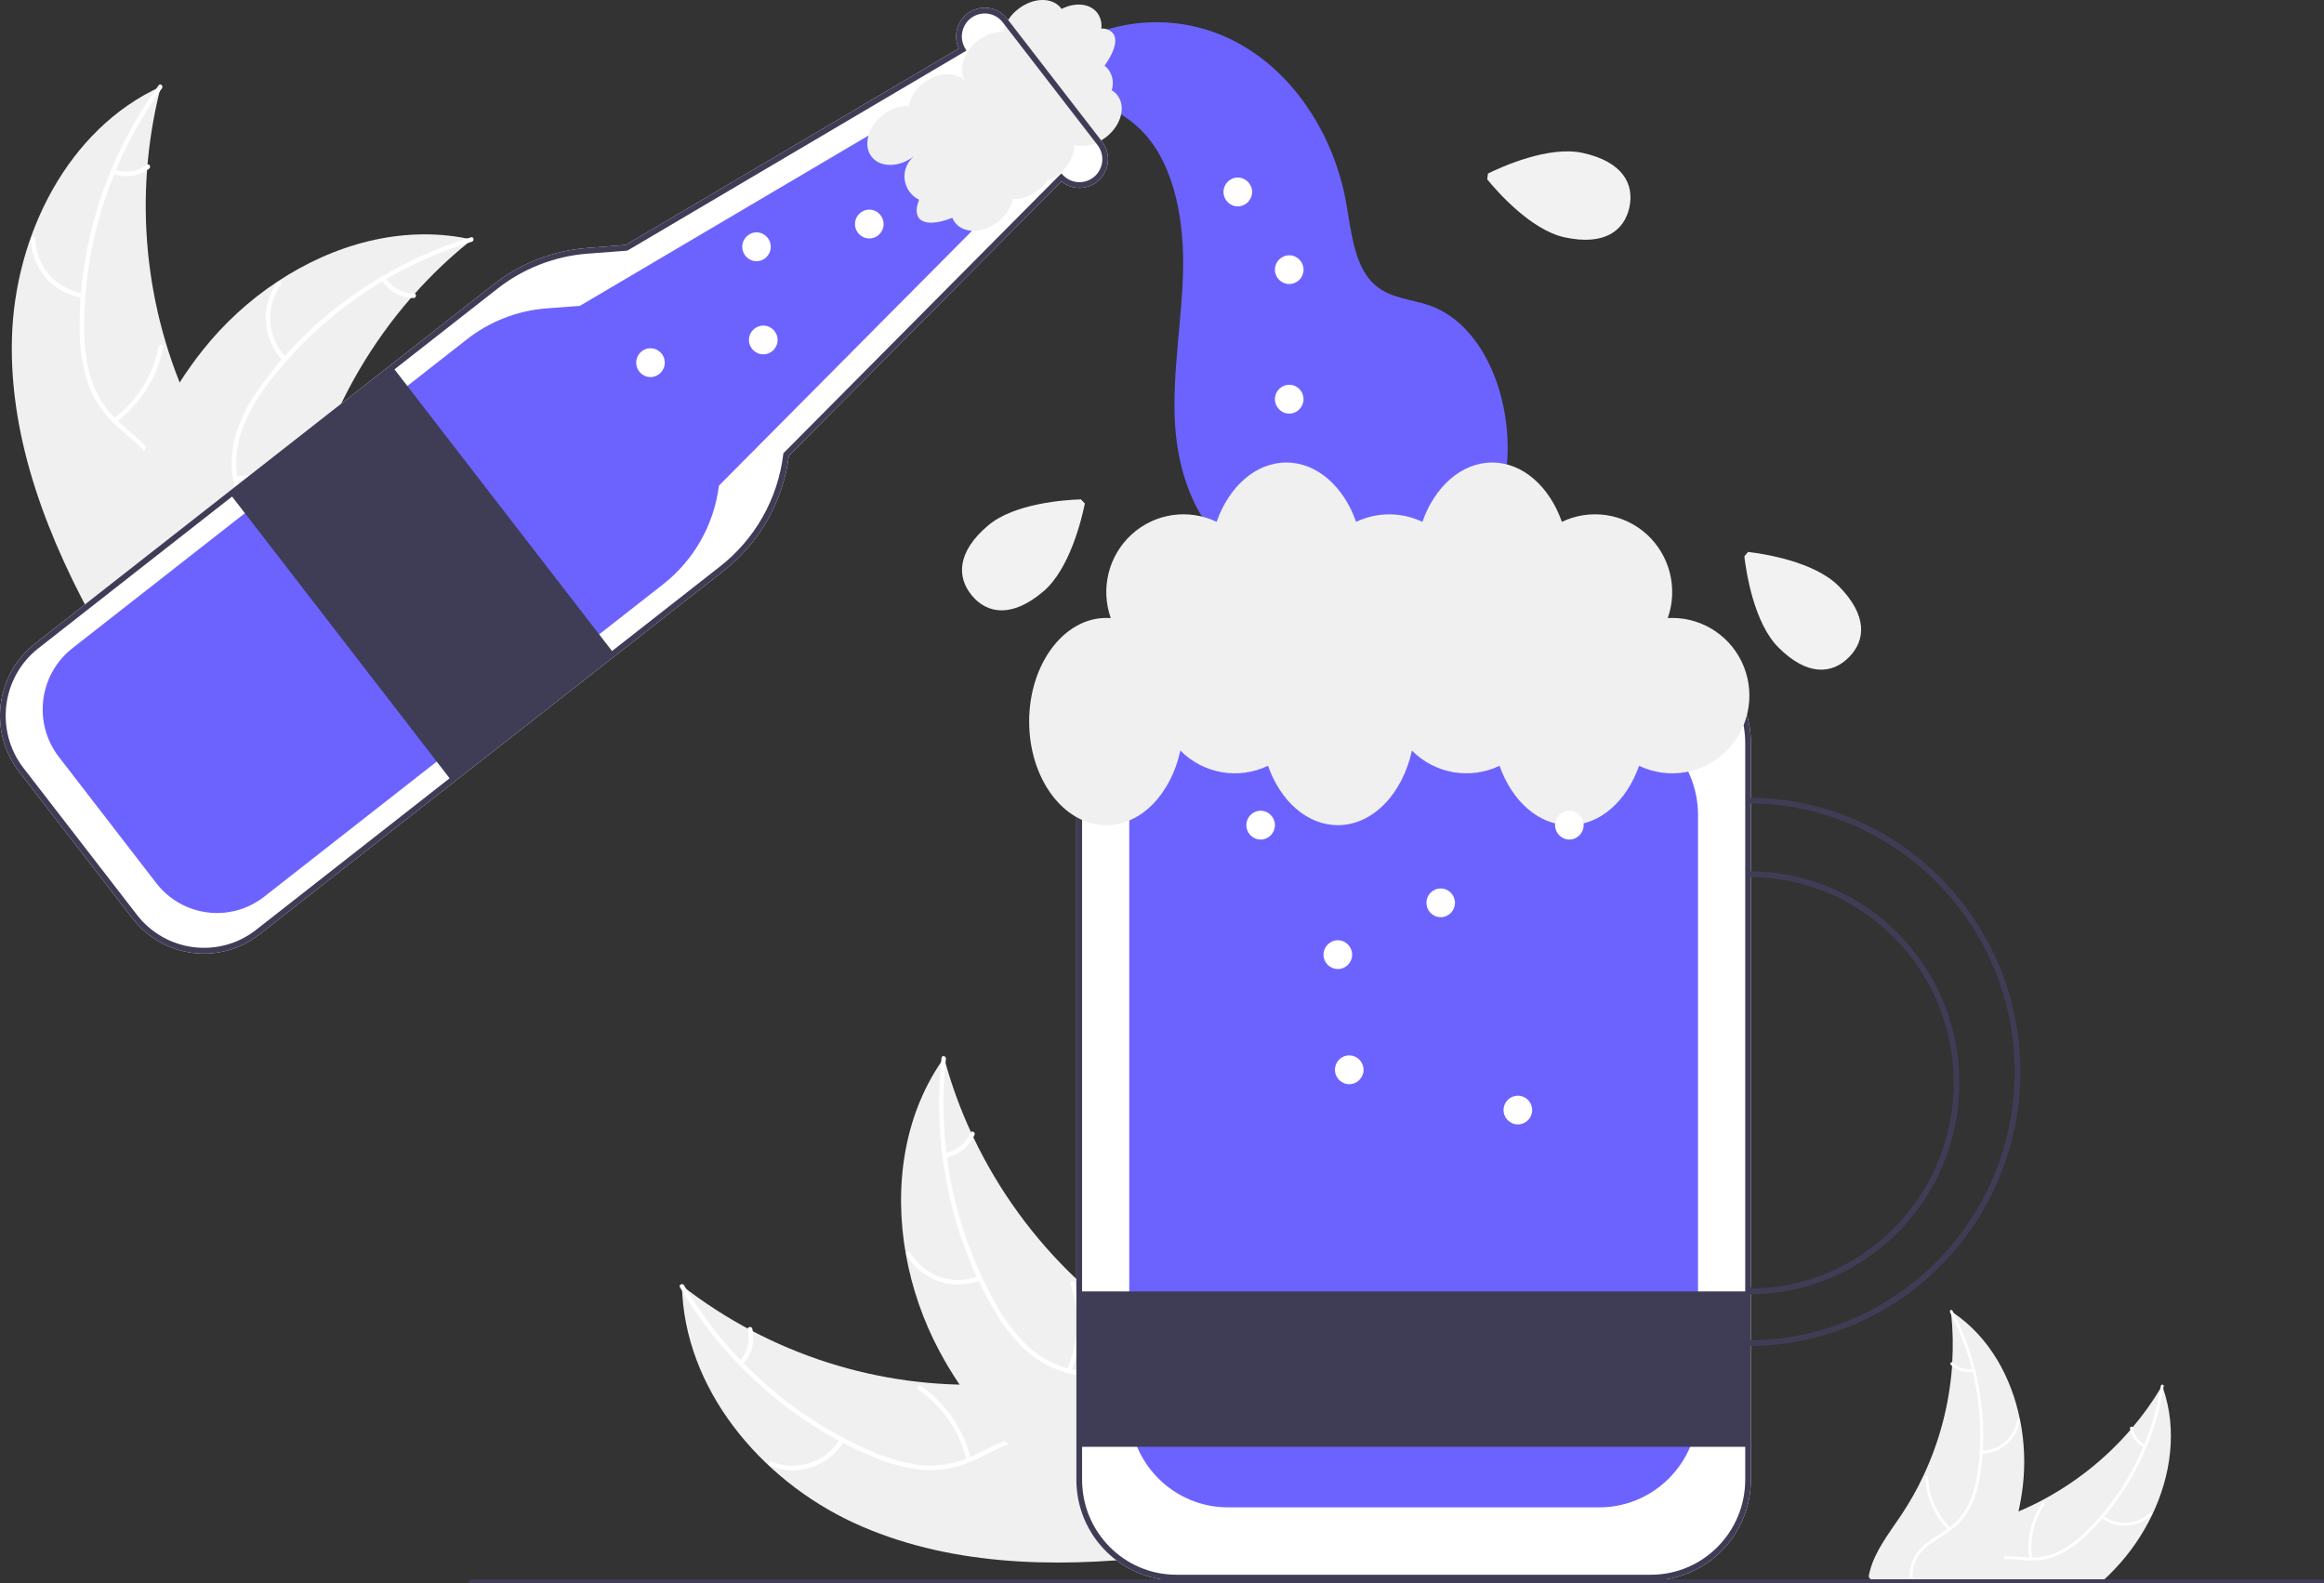 <?xml version="1.0" encoding="UTF-8"?>
<svg xmlns="http://www.w3.org/2000/svg" xmlns:xlink="http://www.w3.org/1999/xlink" width="298pt" height="203pt" viewBox="0 0 298 203" version="1.1">
<rect x="0" y="0" width="298" height="203" fill="#333333" stroke="none"/>
<g id="surface1">
<path style=" stroke:none;fill-rule:nonzero;fill:rgb(94.118%,94.118%,94.118%);fill-opacity:1;" d="M 109.41 195.25 C 97.5 189.723 87.723 178.07 87.445 164.867 C 98.73 173.648 112.73 178.129 126.984 177.52 C 132.477 177.258 138.559 176.398 142.973 179.707 C 145.715 181.766 147.254 185.141 147.801 188.547 C 148.352 191.941 148.027 195.418 147.699 198.852 L 148.027 199.645 C 134.988 201.086 121.332 200.766 109.41 195.25 Z M 109.41 195.25 "/>
<path style=" stroke:none;fill-rule:nonzero;fill:rgb(100%,100%,100%);fill-opacity:1;" d="M 87.715 164.82 C 93.246 174.238 101.574 181.645 111.527 186.012 C 113.656 186.992 115.922 187.629 118.242 187.898 C 120.512 188.078 122.785 187.648 124.84 186.656 C 126.77 185.758 128.645 184.617 130.75 184.215 C 132.953 183.832 135.199 184.402 136.945 185.797 C 139.148 187.449 140.621 189.809 141.98 192.156 C 143.492 194.762 145.023 197.504 147.578 199.223 C 147.879 199.43 147.543 199.906 147.234 199.691 C 142.793 196.699 141.523 191.023 137.84 187.34 C 136.113 185.617 133.867 184.402 131.387 184.703 C 129.203 184.973 127.281 186.141 125.332 187.066 C 123.348 188.066 121.145 188.574 118.926 188.516 C 116.594 188.367 114.309 187.824 112.164 186.91 C 107.301 184.918 102.777 182.16 98.758 178.746 C 94.152 174.883 90.242 170.254 87.184 165.066 C 86.996 164.738 87.527 164.504 87.715 164.82 Z M 87.715 164.82 "/>
<path style=" stroke:none;fill-rule:nonzero;fill:rgb(100%,100%,100%);fill-opacity:1;" d="M 108.246 184.797 C 106.277 188.066 102.246 189.414 98.723 187.984 C 98.375 187.844 98.582 187.293 98.926 187.434 C 102.199 188.777 105.961 187.508 107.77 184.457 C 107.965 184.133 108.43 184.477 108.246 184.797 Z M 108.246 184.797 "/>
<path style=" stroke:none;fill-rule:nonzero;fill:rgb(100%,100%,100%);fill-opacity:1;" d="M 123.926 187.234 C 123.066 183.551 120.863 180.336 117.75 178.211 C 117.434 178.008 117.777 177.531 118.086 177.734 C 121.32 179.953 123.605 183.309 124.492 187.141 C 124.578 187.508 124.008 187.602 123.926 187.234 Z M 123.926 187.234 "/>
<path style=" stroke:none;fill-rule:nonzero;fill:rgb(100%,100%,100%);fill-opacity:1;" d="M 94.84 174.539 C 95.848 173.453 96.242 171.93 95.895 170.488 C 95.812 170.125 96.379 170.031 96.465 170.395 C 96.848 171.992 96.41 173.668 95.309 174.883 C 95.215 175.004 95.039 175.031 94.906 174.949 C 94.777 174.848 94.746 174.668 94.84 174.539 Z M 94.84 174.539 "/>
<path style=" stroke:none;fill-rule:nonzero;fill:rgb(94.118%,94.118%,94.118%);fill-opacity:1;" d="M 121.051 135.645 C 121.117 135.879 121.184 136.105 121.246 136.328 C 122.098 139.367 123.18 142.324 124.504 145.176 C 124.598 145.398 124.707 145.625 124.809 145.84 C 128.066 152.684 132.562 158.863 138.066 164.055 C 140.246 166.121 142.59 168.012 145.059 169.723 C 148.484 172.078 152.371 174.359 154.75 177.613 C 155.004 177.949 155.227 178.305 155.441 178.672 L 148.969 199.188 C 148.93 199.234 148.895 199.27 148.855 199.309 L 148.633 200.141 C 148.5 200.066 148.363 199.98 148.23 199.898 C 148.156 199.859 148.074 199.805 148 199.758 C 147.941 199.73 147.895 199.691 147.848 199.664 C 147.832 199.664 147.812 199.645 147.801 199.637 C 147.746 199.617 147.711 199.59 147.672 199.562 C 146.898 199.082 146.133 198.605 145.379 198.121 C 145.367 198.121 145.367 198.121 145.359 198.121 C 139.559 194.41 134.008 190.18 129.27 185.234 C 129.129 185.086 128.98 184.938 128.84 184.777 C 126.723 182.543 124.781 180.129 123.047 177.566 C 122.105 176.164 121.23 174.715 120.438 173.227 C 118.383 169.367 116.938 165.203 116.164 160.883 C 114.633 152.293 115.836 143.305 120.68 136.188 C 120.809 136.012 120.922 135.832 121.051 135.645 Z M 121.051 135.645 "/>
<path style=" stroke:none;fill-rule:nonzero;fill:rgb(100%,100%,100%);fill-opacity:1;" d="M 121.293 135.777 C 120.09 146.645 122.309 157.613 127.645 167.133 C 128.754 169.207 130.191 171.086 131.879 172.703 C 133.578 174.23 135.656 175.266 137.898 175.715 C 139.969 176.172 142.141 176.398 144.07 177.352 C 146.047 178.379 147.512 180.203 148.074 182.363 C 148.828 185.027 148.605 187.797 148.289 190.5 C 147.934 193.5 147.512 196.605 148.531 199.531 C 148.652 199.887 148.102 200.055 147.969 199.699 C 146.215 194.625 148.594 189.32 147.859 184.141 C 147.512 181.719 146.441 179.391 144.277 178.129 C 142.383 177.023 140.137 176.781 138.035 176.344 C 135.855 175.941 133.793 175.004 132.047 173.621 C 130.277 172.086 128.785 170.266 127.617 168.234 C 124.922 163.691 122.965 158.754 121.797 153.59 C 120.426 147.719 120.07 141.648 120.734 135.645 C 120.773 135.273 121.34 135.414 121.293 135.777 Z M 121.293 135.777 "/>
<path style=" stroke:none;fill-rule:nonzero;fill:rgb(100%,100%,100%);fill-opacity:1;" d="M 125.754 164.168 C 122.227 165.578 118.195 164.215 116.238 160.941 C 116.051 160.613 116.535 160.305 116.734 160.621 C 118.543 163.68 122.301 164.953 125.574 163.617 C 125.922 163.477 126.09 164.027 125.754 164.168 Z M 125.754 164.168 "/>
<path style=" stroke:none;fill-rule:nonzero;fill:rgb(100%,100%,100%);fill-opacity:1;" d="M 136.816 175.621 C 138.324 172.164 138.492 168.254 137.273 164.672 C 137.152 164.316 137.699 164.148 137.82 164.504 C 139.09 168.227 138.902 172.301 137.316 175.895 C 137.168 176.238 136.656 175.969 136.816 175.621 Z M 136.816 175.621 "/>
<path style=" stroke:none;fill-rule:nonzero;fill:rgb(100%,100%,100%);fill-opacity:1;" d="M 121.184 147.848 C 122.637 147.598 123.867 146.625 124.445 145.258 C 124.598 144.914 125.109 145.195 124.961 145.531 C 124.305 147.035 122.953 148.109 121.352 148.41 C 121.199 148.449 121.043 148.363 120.984 148.215 C 120.938 148.066 121.031 147.895 121.184 147.848 Z M 121.184 147.848 "/>
<path style=" stroke:none;fill-rule:nonzero;fill:rgb(94.118%,94.118%,94.118%);fill-opacity:1;" d="M 275.961 194.27 C 274.738 196.812 273.125 199.16 271.184 201.195 C 270.758 201.656 270.301 202.094 269.844 202.523 C 269.523 202.824 269.199 203.113 268.863 203.402 L 246.289 203.402 C 246.309 203.113 246.336 202.816 246.383 202.523 C 246.531 201.582 246.859 200.672 247.344 199.859 C 249.23 196.82 253.09 195.887 256.449 194.734 C 257.25 194.453 258.051 194.156 258.828 193.82 C 259.836 193.398 260.832 192.93 261.793 192.418 C 266.102 190.145 269.965 187.078 273.164 183.383 C 273.266 183.27 273.367 183.148 273.461 183.027 C 274.777 181.477 275.961 179.82 277.016 178.082 C 277.098 177.949 277.172 177.82 277.25 177.688 C 277.297 177.828 277.34 177.961 277.387 178.09 C 279.188 183.375 278.395 189.18 275.961 194.27 Z M 275.961 194.27 "/>
<path style=" stroke:none;fill-rule:nonzero;fill:rgb(100%,100%,100%);fill-opacity:1;" d="M 277.445 177.746 C 277.426 177.867 277.418 177.977 277.387 178.09 C 276.961 180.645 276.242 183.141 275.242 185.516 C 274.785 186.617 274.281 187.695 273.703 188.73 C 272.613 190.77 271.309 192.688 269.824 194.453 C 269.738 194.547 269.656 194.641 269.57 194.746 C 268.938 195.473 268.266 196.176 267.566 196.84 C 266.492 197.906 265.254 198.773 263.891 199.422 C 262.773 199.906 261.578 200.133 260.375 200.102 C 260.152 200.102 259.918 200.094 259.695 200.074 C 258.762 200.02 257.82 199.898 256.895 199.918 C 256.422 199.926 255.953 199.98 255.496 200.102 C 254.238 200.477 253.184 201.355 252.586 202.523 C 252.457 202.758 252.336 202.992 252.23 203.227 C 252.215 203.281 252.188 203.348 252.168 203.402 L 251.758 203.402 C 251.879 203.105 252.008 202.816 252.156 202.523 C 252.23 202.375 252.316 202.227 252.398 202.086 C 253.129 200.832 254.348 199.953 255.758 199.664 C 256.176 199.578 256.605 199.543 257.047 199.543 C 257.988 199.531 258.949 199.664 259.891 199.719 C 259.992 199.719 260.086 199.73 260.188 199.73 C 260.309 199.73 260.441 199.73 260.562 199.73 C 261.801 199.73 263.035 199.438 264.145 198.887 C 265.477 198.168 266.691 197.25 267.742 196.156 C 268.312 195.586 268.855 194.996 269.375 194.391 C 269.402 194.363 269.434 194.344 269.449 194.316 C 271.68 191.695 273.5 188.742 274.824 185.562 C 274.879 185.449 274.926 185.328 274.973 185.215 C 275.914 182.926 276.594 180.523 277.016 178.082 C 277.035 177.961 277.062 177.84 277.07 177.727 C 277.109 177.492 277.48 177.512 277.445 177.746 Z M 277.445 177.746 "/>
<path style=" stroke:none;fill-rule:nonzero;fill:rgb(100%,100%,100%);fill-opacity:1;" d="M 269.434 194.633 C 271.383 196.129 274.125 195.98 275.906 194.277 C 276.082 194.109 275.832 193.828 275.652 193.996 C 274.004 195.586 271.445 195.719 269.637 194.316 C 269.441 194.176 269.246 194.492 269.434 194.633 Z M 269.434 194.633 "/>
<path style=" stroke:none;fill-rule:nonzero;fill:rgb(100%,100%,100%);fill-opacity:1;" d="M 260.582 199.84 C 260.227 197.418 260.793 194.961 262.164 192.949 C 262.305 192.742 261.988 192.539 261.859 192.742 C 260.43 194.848 259.844 197.41 260.215 199.926 C 260.246 200.168 260.609 200.086 260.582 199.84 Z M 260.582 199.84 "/>
<path style=" stroke:none;fill-rule:nonzero;fill:rgb(100%,100%,100%);fill-opacity:1;" d="M 275.074 185.273 C 274.219 184.859 273.621 184.039 273.488 183.086 C 273.453 182.852 273.09 182.926 273.125 183.168 C 273.273 184.215 273.93 185.121 274.879 185.582 C 274.965 185.637 275.074 185.617 275.133 185.523 C 275.188 185.441 275.16 185.328 275.074 185.273 Z M 275.074 185.273 "/>
<path style=" stroke:none;fill-rule:nonzero;fill:rgb(94.118%,94.118%,94.118%);fill-opacity:1;" d="M 259.379 190.582 C 259.246 191.68 259.059 192.754 258.828 193.82 L 258.828 193.828 C 258.387 195.781 257.793 197.691 257.047 199.543 C 256.988 199.672 256.941 199.793 256.895 199.918 C 256.523 200.805 256.133 201.664 255.719 202.523 C 255.57 202.824 255.422 203.113 255.273 203.402 L 240.574 203.402 L 239.863 202.523 L 239.613 202.215 C 239.648 201.945 239.707 201.684 239.781 201.414 C 240.441 198.887 242.242 196.586 243.746 194.352 C 244.828 192.734 245.797 191.043 246.617 189.273 C 248.707 184.852 249.957 180.062 250.312 175.164 C 250.32 175.016 250.32 174.848 250.328 174.695 C 250.449 172.656 250.414 170.621 250.207 168.598 L 250.207 168.59 C 250.199 168.441 250.18 168.289 250.16 168.141 C 250.281 168.227 250.395 168.301 250.508 168.375 C 250.516 168.375 250.516 168.375 250.516 168.375 C 255.086 171.488 257.93 176.594 259.031 182.121 C 259.043 182.129 259.043 182.141 259.043 182.148 C 259.59 184.926 259.703 187.777 259.379 190.582 Z M 259.379 190.582 "/>
<path style=" stroke:none;fill-rule:nonzero;fill:rgb(100%,100%,100%);fill-opacity:1;" d="M 254.258 186.031 C 254.246 186.16 254.246 186.281 254.227 186.402 C 254.152 187.375 254.043 188.34 253.883 189.301 C 253.668 190.797 253.184 192.258 252.484 193.594 C 251.887 194.652 251.066 195.559 250.086 196.258 C 249.898 196.41 249.715 196.539 249.527 196.66 C 248.371 197.43 247.074 198.109 246.188 199.223 C 245.48 200.168 245.152 201.348 245.273 202.523 C 245.293 202.824 245.328 203.113 245.395 203.402 L 245.012 203.402 C 244.965 203.172 244.938 202.926 244.91 202.684 C 244.902 202.629 244.902 202.582 244.902 202.523 C 244.77 201.141 245.219 199.758 246.133 198.711 C 247.074 197.672 248.324 197.016 249.473 196.25 C 249.547 196.195 249.629 196.137 249.715 196.082 C 249.809 196.008 249.918 195.934 250.012 195.848 C 251.012 195.102 251.82 194.129 252.371 193.004 C 253.008 191.633 253.426 190.152 253.602 188.648 C 253.723 187.852 253.809 187.051 253.863 186.246 C 253.863 186.207 253.863 186.18 253.863 186.141 L 253.863 186.133 C 254.078 182.691 253.77 179.242 252.941 175.895 C 252.902 175.773 252.875 175.648 252.848 175.527 C 252.223 173.125 251.336 170.797 250.207 168.59 C 250.152 168.488 250.105 168.383 250.051 168.281 C 249.938 168.066 250.246 167.852 250.348 168.066 C 250.402 168.168 250.461 168.273 250.508 168.375 C 250.516 168.375 250.516 168.375 250.516 168.375 C 251.699 170.684 252.625 173.133 253.258 175.66 C 253.539 176.789 253.77 177.941 253.938 179.109 C 254.285 181.402 254.387 183.719 254.258 186.031 Z M 254.258 186.031 "/>
<path style=" stroke:none;fill-rule:nonzero;fill:rgb(100%,100%,100%);fill-opacity:1;" d="M 254.051 186.414 C 256.504 186.414 258.602 184.637 259.004 182.207 C 259.043 181.961 258.676 181.887 258.641 182.129 C 258.266 184.402 256.309 186.059 254.023 186.039 C 253.781 186.031 253.816 186.414 254.051 186.414 Z M 254.051 186.414 "/>
<path style=" stroke:none;fill-rule:nonzero;fill:rgb(100%,100%,100%);fill-opacity:1;" d="M 250.098 195.934 C 248.371 194.223 247.344 191.91 247.242 189.461 C 247.234 189.219 246.859 189.246 246.867 189.488 C 246.988 192.031 248.055 194.438 249.855 196.223 C 250.023 196.391 250.273 196.109 250.098 195.934 Z M 250.098 195.934 "/>
<path style=" stroke:none;fill-rule:nonzero;fill:rgb(100%,100%,100%);fill-opacity:1;" d="M 252.961 175.512 C 252.027 175.707 251.059 175.406 250.387 174.723 C 250.219 174.555 249.977 174.848 250.145 175.016 C 250.891 175.762 251.953 176.09 252.988 175.883 C 253.09 175.875 253.164 175.781 253.164 175.68 C 253.145 175.574 253.062 175.5 252.961 175.512 Z M 252.961 175.512 "/>
<path style=" stroke:none;fill-rule:nonzero;fill:rgb(94.118%,94.118%,94.118%);fill-opacity:1;" d="M 1.531 43.391 C 1.883 30.184 8.676 16.551 20.621 11.102 C 17.043 25.004 18.457 39.734 24.625 52.684 C 27.023 57.668 30.203 62.961 28.914 68.348 C 28.121 71.695 25.641 74.445 22.75 76.285 C 19.867 78.137 16.566 79.203 13.301 80.25 L 12.703 80.867 C 6.258 69.355 1.176 56.594 1.531 43.391 Z M 1.531 43.391 "/>
<path style=" stroke:none;fill-rule:nonzero;fill:rgb(100%,100%,100%);fill-opacity:1;" d="M 20.762 11.332 C 14.355 20.152 10.867 30.785 10.793 41.715 C 10.734 44.07 11.043 46.418 11.715 48.672 C 12.441 50.84 13.73 52.785 15.445 54.293 C 17.023 55.73 18.793 57.012 19.996 58.809 C 21.211 60.688 21.574 62.996 20.988 65.156 C 20.344 67.852 18.777 70.133 17.164 72.32 C 15.371 74.754 13.477 77.238 12.91 80.277 C 12.844 80.652 12.273 80.523 12.348 80.156 C 13.34 74.863 18.012 71.453 19.934 66.59 C 20.828 64.316 21.043 61.762 19.793 59.574 C 18.691 57.676 16.863 56.348 15.258 54.91 C 13.562 53.461 12.238 51.617 11.406 49.551 C 10.633 47.336 10.23 45.008 10.223 42.648 C 10.129 37.367 10.867 32.094 12.395 27.035 C 14.121 21.254 16.809 15.805 20.344 10.941 C 20.566 10.633 20.988 11.035 20.762 11.332 Z M 20.762 11.332 "/>
<path style=" stroke:none;fill-rule:nonzero;fill:rgb(100%,100%,100%);fill-opacity:1;" d="M 10.605 38.191 C 6.848 37.656 4.031 34.449 3.953 30.633 C 3.945 30.262 4.523 30.23 4.531 30.605 C 4.598 34.16 7.238 37.141 10.734 37.629 C 11.109 37.676 10.977 38.246 10.605 38.191 Z M 10.605 38.191 "/>
<path style=" stroke:none;fill-rule:nonzero;fill:rgb(100%,100%,100%);fill-opacity:1;" d="M 14.551 53.664 C 17.574 51.43 19.652 48.121 20.352 44.398 C 20.426 44.035 20.996 44.164 20.922 44.531 C 20.176 48.391 18.012 51.832 14.859 54.16 C 14.559 54.387 14.254 53.891 14.551 53.664 Z M 14.551 53.664 "/>
<path style=" stroke:none;fill-rule:nonzero;fill:rgb(100%,100%,100%);fill-opacity:1;" d="M 14.699 21.75 C 16.09 22.254 17.637 22.023 18.824 21.133 C 19.121 20.91 19.418 21.406 19.129 21.629 C 17.816 22.602 16.109 22.863 14.578 22.32 C 14.422 22.273 14.328 22.125 14.355 21.965 C 14.391 21.816 14.551 21.715 14.699 21.75 Z M 14.699 21.75 "/>
<path style=" stroke:none;fill-rule:nonzero;fill:rgb(94.118%,94.118%,94.118%);fill-opacity:1;" d="M 60.516 30.719 C 60.34 30.867 60.152 31.016 59.977 31.168 C 57.539 33.141 55.266 35.32 53.184 37.664 C 53.016 37.844 52.848 38.031 52.691 38.207 C 47.727 43.922 43.859 50.504 41.273 57.641 C 40.258 60.473 39.445 63.391 38.859 66.355 C 38.055 70.441 37.496 74.949 35.461 78.426 C 35.25 78.793 35.016 79.148 34.762 79.473 L 13.488 81.559 C 13.43 81.543 13.387 81.523 13.34 81.504 L 12.488 81.625 C 12.508 81.477 12.527 81.309 12.555 81.156 C 12.562 81.062 12.574 80.98 12.594 80.887 C 12.594 80.82 12.602 80.766 12.609 80.707 C 12.609 80.691 12.609 80.672 12.621 80.652 C 12.629 80.598 12.629 80.551 12.637 80.504 C 12.77 79.605 12.898 78.707 13.039 77.809 C 13.039 77.809 13.039 77.809 13.051 77.801 C 14.148 70.965 15.828 64.168 18.477 57.836 C 18.562 57.648 18.637 57.445 18.73 57.258 C 19.941 54.414 21.379 51.676 23.031 49.055 C 23.945 47.633 24.922 46.25 25.969 44.934 C 28.691 41.508 31.918 38.535 35.555 36.125 C 42.793 31.324 51.488 28.902 59.883 30.586 C 60.086 30.633 60.301 30.672 60.516 30.719 Z M 60.516 30.719 "/>
<path style=" stroke:none;fill-rule:nonzero;fill:rgb(100%,100%,100%);fill-opacity:1;" d="M 60.496 31 C 50.105 34.148 40.965 40.527 34.363 49.207 C 32.918 51.059 31.762 53.113 30.949 55.32 C 30.223 57.5 30.09 59.828 30.566 62.07 C 30.969 64.168 31.609 66.27 31.5 68.441 C 31.34 70.676 30.258 72.742 28.496 74.117 C 26.367 75.863 23.746 76.742 21.156 77.512 C 18.281 78.363 15.277 79.203 13.004 81.289 C 12.723 81.543 12.348 81.094 12.629 80.84 C 16.586 77.211 22.348 77.332 26.797 74.613 C 28.867 73.34 30.574 71.434 30.875 68.938 C 31.137 66.746 30.473 64.57 30.055 62.445 C 29.551 60.266 29.605 57.996 30.184 55.836 C 30.883 53.602 31.957 51.496 33.355 49.617 C 36.441 45.332 40.184 41.574 44.426 38.461 C 49.258 34.891 54.66 32.168 60.395 30.43 C 60.758 30.316 60.852 30.895 60.496 31 Z M 60.496 31 "/>
<path style=" stroke:none;fill-rule:nonzero;fill:rgb(100%,100%,100%);fill-opacity:1;" d="M 36.332 46.289 C 33.652 43.574 33.316 39.312 35.539 36.215 C 35.762 35.906 36.238 36.234 36.012 36.543 C 33.934 39.426 34.258 43.398 36.77 45.914 C 37.031 46.176 36.59 46.551 36.332 46.289 Z M 36.332 46.289 "/>
<path style=" stroke:none;fill-rule:nonzero;fill:rgb(100%,100%,100%);fill-opacity:1;" d="M 30.223 61.035 C 33.98 61.07 37.617 59.688 40.406 57.152 C 40.676 56.902 41.051 57.352 40.781 57.594 C 37.871 60.23 34.082 61.66 30.176 61.613 C 29.801 61.605 29.848 61.023 30.223 61.035 Z M 30.223 61.035 "/>
<path style=" stroke:none;fill-rule:nonzero;fill:rgb(100%,100%,100%);fill-opacity:1;" d="M 49.426 35.637 C 50.238 36.879 51.609 37.637 53.082 37.637 C 53.457 37.637 53.41 38.227 53.035 38.219 C 51.402 38.207 49.891 37.387 48.988 36.012 C 48.887 35.891 48.902 35.711 49.023 35.609 C 49.137 35.508 49.324 35.516 49.426 35.637 Z M 49.426 35.637 "/>
<path style=" stroke:none;fill-rule:nonzero;fill:rgb(100%,100%,100%);fill-opacity:1;" d="M 211.688 202.676 L 150.844 202.676 C 143.762 202.664 138.027 196.895 138.02 189.762 L 138.02 95.277 C 138.027 88.145 143.762 82.375 150.844 82.363 L 211.688 82.363 C 218.766 82.375 224.5 88.145 224.512 95.277 L 224.512 189.762 C 224.5 196.895 218.766 202.664 211.688 202.676 Z M 211.688 202.676 "/>
<path style=" stroke:none;fill-rule:nonzero;fill:rgb(42.353%,38.824%,100%);fill-opacity:1;" d="M 205.09 193.297 L 157.445 193.297 C 150.461 193.285 144.809 187.59 144.801 180.559 L 144.801 104.48 C 144.809 97.445 150.461 91.754 157.445 91.742 L 205.09 91.742 C 212.066 91.754 217.723 97.445 217.73 104.48 L 217.73 180.559 C 217.723 187.59 212.066 193.285 205.09 193.297 Z M 205.09 193.297 "/>
<path style=" stroke:none;fill-rule:nonzero;fill:rgb(24.706%,23.922%,33.725%);fill-opacity:1;" d="M 138.559 165.605 L 224.324 165.605 L 224.324 185.535 L 138.559 185.535 Z M 138.559 165.605 "/>
<path style=" stroke:none;fill-rule:nonzero;fill:rgb(100%,100%,100%);fill-opacity:1;" d="M 16.977 117.766 L 2.445 98.961 C -1.492 93.855 -0.578 86.496 4.488 82.523 L 63.305 36.449 C 66.746 33.758 70.906 32.141 75.254 31.805 L 80.215 31.41 L 122.934 6.219 C 122.16 4.516 122.777 2.496 124.363 1.523 C 125.957 0.551 128.008 0.934 129.156 2.414 L 141.309 18.148 C 142.449 19.629 142.309 21.742 140.977 23.051 C 139.641 24.359 137.543 24.453 136.098 23.266 L 101.156 58.453 C 100.41 64.316 97.387 69.637 92.742 73.246 L 33.289 119.816 C 28.227 123.789 20.91 122.863 16.977 117.766 Z M 16.977 117.766 "/>
<path style=" stroke:none;fill-rule:nonzero;fill:rgb(24.706%,23.922%,33.725%);fill-opacity:1;" d="M 211.688 202.676 L 150.844 202.676 C 143.762 202.664 138.027 196.895 138.02 189.762 L 138.02 95.277 C 138.027 88.145 143.762 82.375 150.844 82.363 L 211.688 82.363 C 218.766 82.375 224.5 88.145 224.512 95.277 L 224.512 189.762 C 224.5 196.895 218.766 202.664 211.688 202.676 Z M 150.844 83.094 C 144.164 83.102 138.754 88.555 138.754 95.277 L 138.754 189.762 C 138.754 196.484 144.164 201.938 150.844 201.938 L 211.688 201.938 C 218.363 201.938 223.773 196.484 223.785 189.762 L 223.785 95.277 C 223.773 88.555 218.363 83.102 211.688 83.094 Z M 150.844 83.094 "/>
<path style=" stroke:none;fill-rule:nonzero;fill:rgb(42.353%,38.824%,100%);fill-opacity:1;" d="M 139.949 4.496 C 146.629 1.75 154.23 2.469 160.281 6.434 C 166.418 10.398 171 17.551 172.531 25.566 C 173.277 29.492 173.547 34.066 176.27 36.508 C 178.273 38.301 181 38.348 183.406 39.207 C 190.512 41.77 194.188 51.719 193.152 60.352 C 192.117 68.984 187.5 76.418 182.555 82.934 C 184.125 79.43 182.082 74.891 179.086 73.059 C 176.102 71.227 172.539 71.375 169.172 71.684 C 165.805 71.984 162.297 72.367 159.164 70.918 C 153.801 68.422 151.086 61.223 150.676 54.48 C 150.273 47.738 151.609 41.023 151.711 34.262 C 151.805 27.5 150.312 20.105 145.676 16.082 C 143.551 14.23 140.91 13.242 138.934 11.184 C 136.945 9.117 135.883 5.199 137.738 2.973 "/>
<path style=" stroke:none;fill-rule:nonzero;fill:rgb(94.118%,94.118%,94.118%);fill-opacity:1;" d="M 214.43 79.242 C 214.23 79.242 214.047 79.25 213.852 79.258 C 215.191 75.465 214.129 71.227 211.164 68.523 C 208.188 65.82 203.898 65.188 200.277 66.918 C 198.691 62.418 195.289 59.312 191.332 59.312 C 187.387 59.312 183.973 62.418 182.387 66.918 C 179.703 65.637 176.586 65.637 173.891 66.918 C 172.305 62.418 168.902 59.312 164.945 59.312 C 160.992 59.312 157.586 62.418 156 66.918 C 152.383 65.188 148.09 65.82 145.117 68.523 C 142.148 71.227 141.086 75.465 142.43 79.258 C 142.242 79.25 142.047 79.242 141.859 79.242 C 136.395 79.242 131.965 85.188 131.965 92.527 C 131.965 99.859 136.395 105.816 141.859 105.816 C 146.355 105.816 150.152 101.777 151.355 96.25 C 154.312 99.234 158.816 100.008 162.594 98.203 C 164.18 102.703 167.594 105.816 171.551 105.816 C 176.047 105.816 179.844 101.777 181.047 96.25 C 184.004 99.234 188.508 100.008 192.285 98.203 C 193.871 102.703 197.273 105.816 201.23 105.816 C 205.184 105.816 208.59 102.703 210.176 98.203 C 213.852 99.961 218.207 99.281 221.18 96.484 C 224.148 93.699 225.117 89.359 223.633 85.551 C 222.141 81.746 218.484 79.242 214.43 79.242 Z M 214.43 79.242 "/>
<path style=" stroke:none;fill-rule:nonzero;fill:rgb(100%,100%,100%);fill-opacity:1;" d="M 163.48 105.816 C 163.48 106.836 162.66 107.66 161.645 107.66 C 160.637 107.66 159.816 106.836 159.816 105.816 C 159.816 104.797 160.637 103.965 161.645 103.965 C 162.66 103.965 163.48 104.797 163.48 105.816 Z M 163.48 105.816 "/>
<path style=" stroke:none;fill-rule:nonzero;fill:rgb(100%,100%,100%);fill-opacity:1;" d="M 174.844 137.188 C 174.844 138.207 174.023 139.031 173.004 139.031 C 171.996 139.031 171.176 138.207 171.176 137.188 C 171.176 136.172 171.996 135.336 173.004 135.336 C 174.023 135.336 174.844 136.172 174.844 137.188 Z M 174.844 137.188 "/>
<path style=" stroke:none;fill-rule:nonzero;fill:rgb(100%,100%,100%);fill-opacity:1;" d="M 186.566 115.773 C 186.566 116.793 185.746 117.617 184.738 117.617 C 183.723 117.617 182.91 116.793 182.91 115.773 C 182.91 114.758 183.723 113.934 184.738 113.934 C 185.746 113.934 186.566 114.758 186.566 115.773 Z M 186.566 115.773 "/>
<path style=" stroke:none;fill-rule:nonzero;fill:rgb(100%,100%,100%);fill-opacity:1;" d="M 173.379 122.426 C 173.379 123.441 172.559 124.266 171.551 124.266 C 170.535 124.266 169.711 123.441 169.711 122.426 C 169.711 121.406 170.535 120.574 171.551 120.574 C 172.559 120.574 173.379 121.406 173.379 122.426 Z M 173.379 122.426 "/>
<path style=" stroke:none;fill-rule:nonzero;fill:rgb(100%,100%,100%);fill-opacity:1;" d="M 196.465 142.352 C 196.465 143.371 195.645 144.191 194.637 144.191 C 193.617 144.191 192.797 143.371 192.797 142.352 C 192.797 141.332 193.617 140.508 194.637 140.508 C 195.645 140.508 196.465 141.332 196.465 142.352 Z M 196.465 142.352 "/>
<path style=" stroke:none;fill-rule:nonzero;fill:rgb(100%,100%,100%);fill-opacity:1;" d="M 203.066 105.816 C 203.066 106.836 202.238 107.66 201.23 107.66 C 200.223 107.66 199.402 106.836 199.402 105.816 C 199.402 104.797 200.223 103.965 201.23 103.965 C 202.238 103.965 203.066 104.797 203.066 105.816 Z M 203.066 105.816 "/>
<path style=" stroke:none;fill-rule:nonzero;fill:rgb(24.706%,23.922%,33.725%);fill-opacity:1;" d="M 224.148 172.609 L 224.148 171.871 C 243.027 171.871 258.332 156.461 258.332 137.449 C 258.332 118.441 243.027 103.031 224.148 103.031 L 224.148 102.293 C 243.426 102.293 259.059 118.027 259.059 137.449 C 259.059 156.875 243.426 172.609 224.148 172.609 Z M 224.148 172.609 "/>
<path style=" stroke:none;fill-rule:nonzero;fill:rgb(24.706%,23.922%,33.725%);fill-opacity:1;" d="M 224.324 165.973 L 223.953 165.973 L 223.953 165.047 L 224.688 165.047 L 224.688 165.234 C 239.082 165.027 250.609 153.172 250.516 138.668 C 250.414 124.172 238.715 112.473 224.324 112.473 L 224.324 111.734 C 239.191 111.734 251.242 123.883 251.242 138.855 C 251.242 153.836 239.191 165.973 224.324 165.973 Z M 224.324 165.973 "/>
<path style=" stroke:none;fill-rule:nonzero;fill:rgb(42.353%,38.824%,100%);fill-opacity:1;" d="M 20.035 113.242 L 7.555 97.074 C 4.207 92.742 4.98 86.508 9.281 83.129 L 59.855 43.527 C 62.793 41.219 66.336 39.836 70.059 39.547 L 74.359 39.219 L 113.945 15.859 L 124.598 29.645 L 92.184 62.277 C 91.559 67.289 88.973 71.852 85 74.949 L 33.887 114.98 C 29.586 118.355 23.383 117.578 20.035 113.242 Z M 20.035 113.242 "/>
<path style=" stroke:none;fill-rule:nonzero;fill:rgb(94.118%,94.118%,94.118%);fill-opacity:1;" d="M 137.766 18.59 C 138.98 18.938 140.535 18.59 141.852 17.57 C 143.762 16.066 144.406 13.672 143.289 12.23 C 143.094 11.969 142.84 11.746 142.551 11.578 C 142.84 10.68 142.691 9.688 142.133 8.922 C 141.992 8.734 141.824 8.574 141.629 8.434 C 142.895 6.676 143.363 5.105 142.711 4.266 C 142.336 3.844 141.777 3.617 141.219 3.664 C 141.309 2.945 141.125 2.227 140.695 1.637 C 139.742 0.422 137.84 0.262 136.125 1.148 C 136.105 1.121 136.086 1.086 136.059 1.059 C 134.941 -0.395 132.488 -0.348 130.566 1.16 C 129.605 1.879 128.922 2.906 128.652 4.086 C 127.449 4.066 126.293 4.48 125.359 5.238 C 123.438 6.734 122.785 9.125 123.914 10.574 C 123.961 10.641 124.016 10.699 124.074 10.754 L 124.047 10.781 C 124 10.707 123.961 10.641 123.914 10.574 C 122.785 9.125 120.324 9.172 118.41 10.668 C 117.449 11.391 116.781 12.426 116.5 13.605 C 115.305 13.586 114.129 13.988 113.207 14.746 C 111.293 16.254 110.641 18.645 111.762 20.094 C 112.879 21.535 115.344 21.5 117.254 19.992 C 116.352 20.703 115.875 21.824 115.996 22.977 C 116.125 24.125 116.836 25.125 117.859 25.613 C 117.461 26.594 117.422 27.426 117.832 27.961 C 118.484 28.801 120.117 28.727 122.113 27.93 C 122.199 28.148 122.32 28.352 122.461 28.539 C 123.578 29.988 126.043 29.941 127.965 28.445 C 128.922 27.727 129.594 26.688 129.875 25.508 C 131.07 25.527 132.234 25.125 133.168 24.359 C 133.605 24.023 133.996 23.613 134.324 23.152 C 134.848 22.949 135.332 22.668 135.77 22.332 C 137.074 21.301 137.793 19.863 137.766 18.59 Z M 137.766 18.59 "/>
<path style=" stroke:none;fill-rule:nonzero;fill:rgb(24.706%,23.922%,33.725%);fill-opacity:1;" d="M 16.977 117.766 L 2.445 98.961 C -1.492 93.855 -0.578 86.496 4.488 82.523 L 63.305 36.449 C 66.746 33.758 70.906 32.141 75.254 31.805 L 80.215 31.41 L 122.934 6.219 C 122.16 4.516 122.777 2.496 124.363 1.523 C 125.957 0.551 128.008 0.934 129.156 2.414 L 141.309 18.148 C 142.449 19.629 142.309 21.742 140.977 23.051 C 139.641 24.359 137.543 24.453 136.098 23.266 L 101.156 58.453 C 100.41 64.316 97.387 69.637 92.742 73.246 L 33.289 119.816 C 28.227 123.789 20.91 122.863 16.977 117.766 Z M 128.578 2.863 C 127.637 1.637 125.902 1.367 124.625 2.234 C 123.348 3.105 122.953 4.824 123.738 6.172 L 123.926 6.488 L 80.441 32.141 L 75.309 32.531 C 71.113 32.859 67.082 34.422 63.762 37.039 L 4.945 83.113 C 0.188 86.824 -0.672 93.727 3.023 98.504 L 17.555 117.309 C 21.246 122.086 28.094 122.957 32.844 119.234 L 92.293 72.668 C 96.82 69.141 99.746 63.953 100.438 58.238 L 100.457 58.117 L 136.086 22.238 L 136.348 22.5 C 137.441 23.602 139.191 23.656 140.359 22.621 C 141.516 21.59 141.684 19.832 140.73 18.598 Z M 128.578 2.863 "/>
<path style=" stroke:none;fill-rule:nonzero;fill:rgb(24.706%,23.922%,33.725%);fill-opacity:1;" d="M 29.531 63.383 L 50.359 47.074 L 78.703 83.777 L 57.875 100.094 Z M 29.531 63.383 "/>
<path style=" stroke:none;fill-rule:nonzero;fill:rgb(24.706%,23.922%,33.725%);fill-opacity:1;" d="M 30.043 63.445 L 57.941 99.57 L 78.191 83.711 L 50.293 47.586 Z M 30.043 63.445 "/>
<path style=" stroke:none;fill-rule:nonzero;fill:rgb(100%,100%,100%);fill-opacity:1;" d="M 113.301 28.734 C 113.301 29.754 112.48 30.578 111.473 30.578 C 110.457 30.578 109.633 29.754 109.633 28.734 C 109.633 27.715 110.457 26.883 111.473 26.883 C 112.48 26.883 113.301 27.715 113.301 28.734 Z M 113.301 28.734 "/>
<path style=" stroke:none;fill-rule:nonzero;fill:rgb(100%,100%,100%);fill-opacity:1;" d="M 98.832 31.645 C 98.832 32.664 98.023 33.496 97.004 33.496 C 95.996 33.496 95.176 32.664 95.176 31.645 C 95.176 30.625 95.996 29.801 97.004 29.801 C 98.023 29.801 98.832 30.625 98.832 31.645 Z M 98.832 31.645 "/>
<path style=" stroke:none;fill-rule:nonzero;fill:rgb(100%,100%,100%);fill-opacity:1;" d="M 99.711 43.594 C 99.711 44.613 98.891 45.438 97.871 45.438 C 96.867 45.438 96.035 44.613 96.035 43.594 C 96.035 42.574 96.867 41.754 97.871 41.754 C 98.891 41.754 99.711 42.574 99.711 43.594 Z M 99.711 43.594 "/>
<path style=" stroke:none;fill-rule:nonzero;fill:rgb(100%,100%,100%);fill-opacity:1;" d="M 85.242 46.504 C 85.242 47.523 84.422 48.355 83.406 48.355 C 82.398 48.355 81.578 47.523 81.578 46.504 C 81.578 45.484 82.398 44.66 83.406 44.66 C 84.422 44.66 85.242 45.484 85.242 46.504 Z M 85.242 46.504 "/>
<path style=" stroke:none;fill-rule:nonzero;fill:rgb(100%,100%,100%);fill-opacity:1;" d="M 160.555 24.613 C 160.555 25.633 159.723 26.465 158.715 26.465 C 157.707 26.465 156.887 25.633 156.887 24.613 C 156.887 23.602 157.707 22.77 158.715 22.77 C 159.723 22.77 160.555 23.602 160.555 24.613 Z M 160.555 24.613 "/>
<path style=" stroke:none;fill-rule:nonzero;fill:rgb(100%,100%,100%);fill-opacity:1;" d="M 167.148 34.582 C 167.148 35.598 166.328 36.422 165.32 36.422 C 164.301 36.422 163.48 35.598 163.48 34.582 C 163.48 33.562 164.301 32.738 165.32 32.738 C 166.328 32.738 167.148 33.562 167.148 34.582 Z M 167.148 34.582 "/>
<path style=" stroke:none;fill-rule:nonzero;fill:rgb(100%,100%,100%);fill-opacity:1;" d="M 167.148 51.188 C 167.148 52.207 166.328 53.039 165.32 53.039 C 164.301 53.039 163.48 52.207 163.48 51.188 C 163.48 50.168 164.301 49.344 165.32 49.344 C 166.328 49.344 167.148 50.168 167.148 51.188 Z M 167.148 51.188 "/>
<path style=" stroke:none;fill-rule:nonzero;fill:rgb(94.902%,94.902%,94.902%);fill-opacity:1;" d="M 138.598 64.035 C 136.57 64.102 130.07 64.531 126.703 67.383 C 122.676 70.789 122.676 74.031 124.625 76.371 C 126.574 78.707 129.746 79.27 133.773 75.855 C 137.188 72.977 138.719 66.477 139.109 64.57 Z M 138.598 64.035 "/>
<path style=" stroke:none;fill-rule:nonzero;fill:rgb(94.902%,94.902%,94.902%);fill-opacity:1;" d="M 190.699 22.996 C 191.988 24.574 196.297 29.484 200.605 30.43 C 205.746 31.551 208.281 29.578 208.934 26.586 C 209.578 23.602 208.078 20.73 202.938 19.609 C 198.582 18.656 192.535 21.395 190.801 22.254 Z M 190.699 22.996 "/>
<path style=" stroke:none;fill-rule:nonzero;fill:rgb(94.902%,94.902%,94.902%);fill-opacity:1;" d="M 223.672 71.348 C 223.914 73.367 224.895 79.848 228.008 82.992 C 231.73 86.742 234.93 86.461 237.074 84.289 C 239.23 82.141 239.5 78.914 235.777 75.164 C 232.625 71.984 226.078 71.004 224.148 70.777 Z M 223.672 71.348 "/>
<path style=" stroke:none;fill-rule:nonzero;fill:rgb(24.706%,23.922%,33.725%);fill-opacity:1;" d="M 298.215 202.965 C 298.215 203.207 298.02 203.402 297.777 203.402 L 60.543 203.402 C 60.301 203.402 60.105 203.207 60.105 202.965 C 60.105 202.73 60.301 202.523 60.543 202.523 L 297.777 202.523 C 298.02 202.523 298.215 202.723 298.215 202.965 Z M 298.215 202.965 "/>
</g>
</svg>
